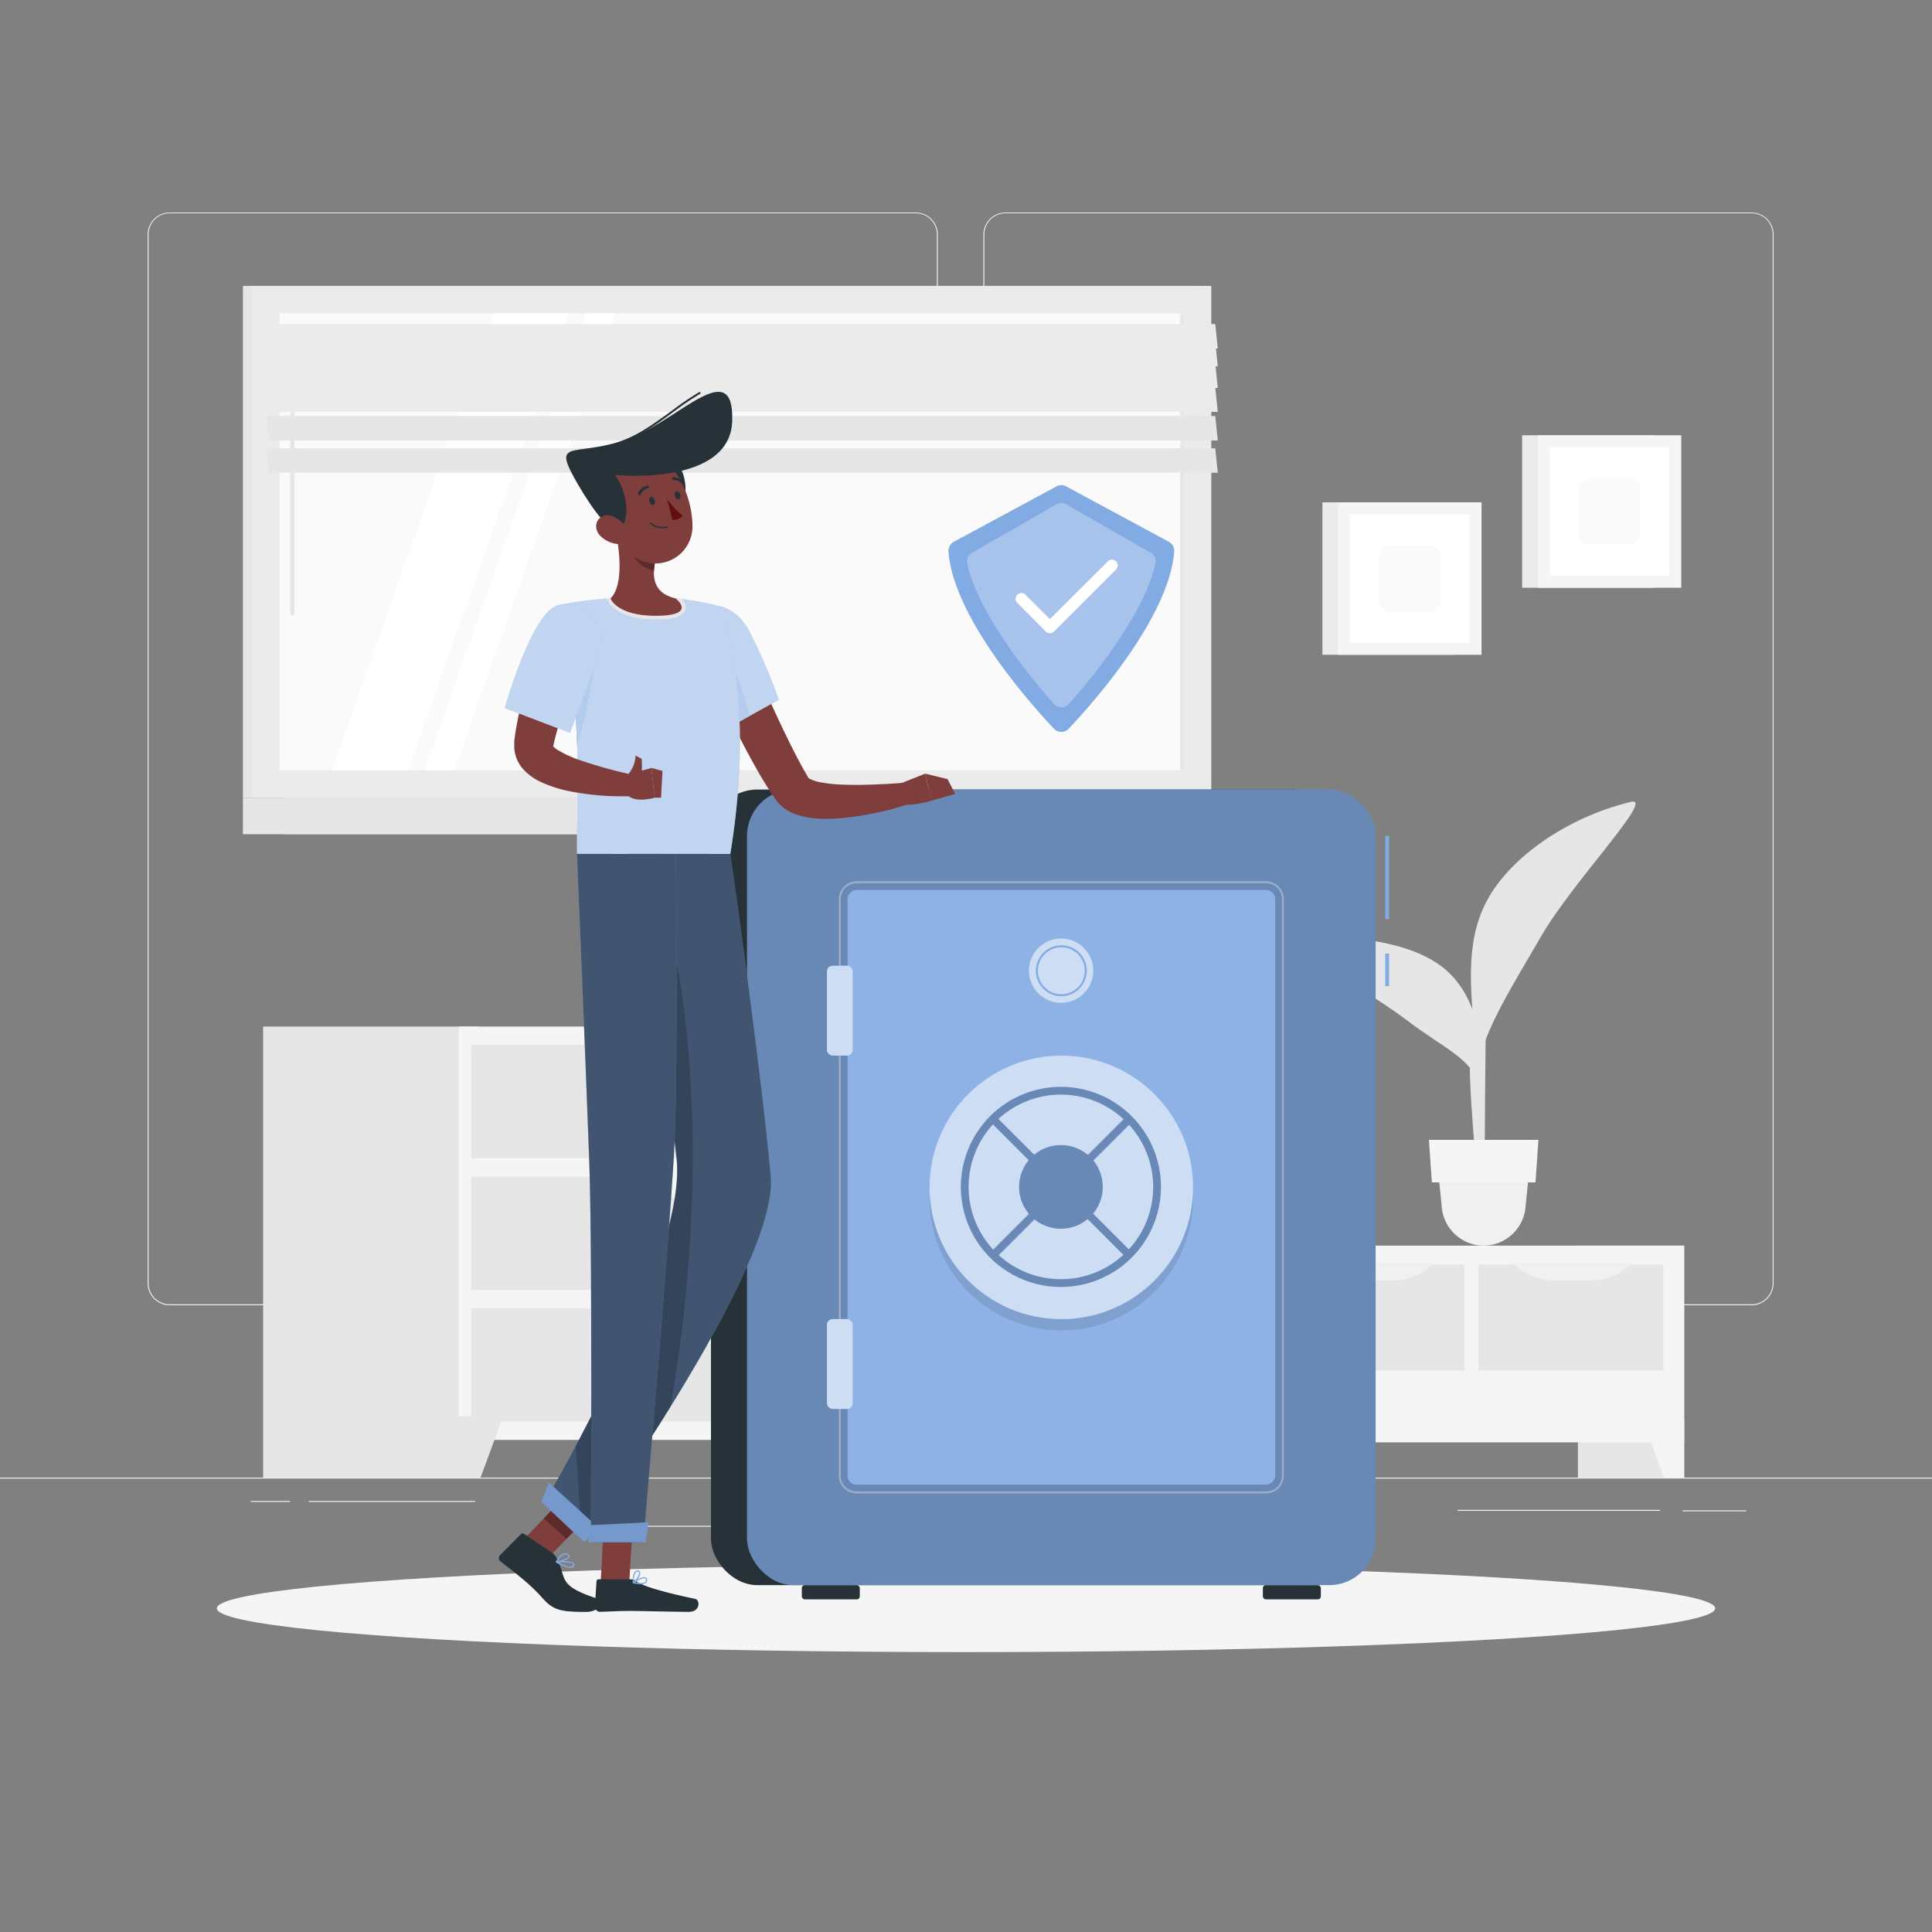 <svg xmlns="http://www.w3.org/2000/svg" viewBox="0 0 500 500"><rect x="0" y="0" width="500" height="500" fill="#808080" stroke="none"/><g id="freepik--background-complete--inject-19"><rect y="382.4" width="500" height="0.25" style="fill:#f0f0f0"></rect><rect x="344.52" y="395" width="10.48" height="0.25" style="fill:#f0f0f0"></rect><rect x="64.93" y="388.44" width="10.13" height="0.25" style="fill:#f0f0f0"></rect><rect x="153.45" y="394.88" width="30.66" height="0.25" style="fill:#f0f0f0"></rect><rect x="214.32" y="389.17" width="19.68" height="0.25" style="fill:#f0f0f0"></rect><rect x="377.18" y="390.76" width="52.44" height="0.25" style="fill:#f0f0f0"></rect><rect x="79.89" y="388.44" width="43.07" height="0.25" style="fill:#f0f0f0"></rect><rect x="435.45" y="390.88" width="16.47" height="0.25" style="fill:#f0f0f0"></rect><path d="M237,337.8H43.91a5.71,5.71,0,0,1-5.7-5.71V60.66A5.71,5.71,0,0,1,43.91,55H237a5.71,5.71,0,0,1,5.71,5.71V332.09A5.71,5.71,0,0,1,237,337.8ZM43.91,55.2a5.46,5.46,0,0,0-5.45,5.46V332.09a5.46,5.46,0,0,0,5.45,5.46H237a5.47,5.47,0,0,0,5.46-5.46V60.66A5.47,5.47,0,0,0,237,55.2Z" style="fill:#f0f0f0"></path><path d="M453.31,337.8H260.21a5.72,5.72,0,0,1-5.71-5.71V60.66A5.72,5.72,0,0,1,260.21,55h193.1A5.71,5.71,0,0,1,459,60.66V332.09A5.71,5.71,0,0,1,453.31,337.8ZM260.21,55.2a5.47,5.47,0,0,0-5.46,5.46V332.09a5.47,5.47,0,0,0,5.46,5.46h193.1a5.47,5.47,0,0,0,5.46-5.46V60.66a5.47,5.47,0,0,0-5.46-5.46Z" style="fill:#f0f0f0"></path><rect x="408.36" y="322.37" width="27.5" height="60.03" style="fill:#e6e6e6"></rect><polygon points="430.64 382.4 435.86 382.4 435.86 367.54 425.16 367.54 430.64 382.4" style="fill:#f5f5f5"></polygon><rect x="251.44" y="322.37" width="27.5" height="60.03" style="fill:#ebebeb"></rect><rect x="274.38" y="322.37" width="161.48" height="50.91" style="fill:#f5f5f5"></rect><rect x="289.95" y="317.03" width="27.47" height="47.87" transform="translate(-37.28 644.65) rotate(-90)" style="fill:#e6e6e6"></rect><path d="M308.42,331.39H299a15,15,0,0,1-10.88-4.68H319.3A15,15,0,0,1,308.42,331.39Z" style="fill:#f0f0f0"></path><rect x="341.39" y="317.03" width="27.47" height="47.87" transform="translate(14.15 696.09) rotate(-90)" style="fill:#e6e6e6"></rect><path d="M360.34,331.39h-9.47A15,15,0,0,1,340,326.71h31.22A15,15,0,0,1,360.34,331.39Z" style="fill:#f0f0f0"></path><rect x="392.82" y="317.03" width="27.47" height="47.87" transform="translate(65.59 747.53) rotate(-90)" style="fill:#e6e6e6"></rect><path d="M411.78,331.39h-9.47a15,15,0,0,1-10.88-4.68h31.22A15,15,0,0,1,411.78,331.39Z" style="fill:#f0f0f0"></path><polygon points="279.6 382.4 274.38 382.4 274.38 367.54 285.08 367.54 279.6 382.4" style="fill:#f5f5f5"></polygon><rect x="62.87" y="73.99" width="245.54" height="132.46" style="fill:#e6e6e6"></rect><rect x="65.24" y="73.99" width="248.24" height="132.46" style="fill:#ebebeb"></rect><rect x="62.87" y="206.45" width="245.54" height="9.44" style="fill:#e6e6e6"></rect><rect x="73.7" y="206.45" width="248.24" height="9.44" style="fill:#e6e6e6"></rect><rect x="130.24" y="23.21" width="118.24" height="234.02" transform="translate(329.58 -49.14) rotate(90)" style="fill:#fafafa"></rect><polygon points="85.95 199.34 127.69 81.1 147.39 81.1 105.65 199.34 85.95 199.34" style="fill:#fff"></polygon><path d="M75.64,159.26a.54.54,0,0,1-.54-.54v-73a.55.55,0,0,1,.54-.55.55.55,0,0,1,.55.55v73A.55.55,0,0,1,75.64,159.26Z" style="fill:#e6e6e6"></path><polygon points="109.89 199.34 151.62 81.1 159.3 81.1 117.57 199.34 109.89 199.34" style="fill:#fff"></polygon><rect x="246.8" y="139.77" width="118.24" height="0.9" transform="translate(446.14 -165.7) rotate(90)" style="fill:#e6e6e6"></rect><polygon points="315.16 90.2 69.63 90.2 68.97 83.86 314.51 83.86 315.16 90.2" style="fill:#ebebeb"></polygon><polygon points="315.16 94.83 69.63 94.83 68.97 88.5 314.51 88.5 315.16 94.83" style="fill:#ebebeb"></polygon><polygon points="315.16 100.4 69.63 100.4 68.97 94.06 314.51 94.06 315.16 100.4" style="fill:#ebebeb"></polygon><polygon points="315.16 106.59 69.63 106.59 68.97 100.25 314.51 100.25 315.16 106.59" style="fill:#ebebeb"></polygon><polygon points="315.16 114 69.63 114 68.97 107.67 314.51 107.67 315.16 114" style="fill:#e6e6e6"></polygon><polygon points="315.16 122.35 69.63 122.35 68.97 116.02 314.51 116.02 315.16 122.35" style="fill:#e6e6e6"></polygon><rect x="342.24" y="130" width="34.25" height="39.46" style="fill:#ebebeb"></rect><rect x="346.3" y="130" width="37.12" height="39.46" style="fill:#f5f5f5"></rect><rect x="348.24" y="134.28" width="33.24" height="30.9" transform="translate(514.59 -215.13) rotate(90)" style="fill:#fff"></rect><rect x="356.3" y="141.77" width="17.13" height="15.92" rx="2.73" transform="translate(514.59 -215.13) rotate(90)" style="fill:#fafafa"></rect><rect x="393.93" y="112.65" width="34.25" height="39.46" style="fill:#ebebeb"></rect><rect x="397.99" y="112.65" width="37.12" height="39.46" style="fill:#f5f5f5"></rect><rect x="399.93" y="116.93" width="33.24" height="30.9" transform="translate(548.92 -284.17) rotate(90)" style="fill:#fff"></rect><rect x="407.99" y="124.42" width="17.12" height="15.92" rx="2.73" transform="translate(548.92 -284.17) rotate(90)" style="fill:#fafafa"></rect><rect x="204.77" y="265.67" width="55.56" height="116.73" style="fill:#e6e6e6"></rect><polygon points="254.75 382.4 260.33 382.4 260.33 366.5 248.88 366.5 254.75 382.4" style="fill:#e6e6e6"></polygon><rect x="68.1" y="265.67" width="55.56" height="116.73" style="fill:#e6e6e6"></rect><rect x="118.78" y="265.67" width="141.55" height="106.98" style="fill:#f5f5f5"></rect><rect x="121.94" y="270.41" width="132.88" height="29.34" style="fill:#e6e6e6"></rect><path d="M195.83,279.53H183.28c-5.45,0-10.66-3.62-14.41-10h41.38C206.5,275.91,201.29,279.53,195.83,279.53Z" style="fill:#f5f5f5"></path><polygon points="124.37 382.4 118.78 382.4 118.78 366.5 130.23 366.5 124.37 382.4" style="fill:#e6e6e6"></polygon><rect x="121.94" y="304.49" width="132.88" height="29.34" style="fill:#e6e6e6"></rect><path d="M195.83,313.6H183.28c-5.45,0-10.66-3.62-14.41-10h41.38C206.5,310,201.29,313.6,195.83,313.6Z" style="fill:#f5f5f5"></path><rect x="121.94" y="338.57" width="132.88" height="29.34" style="fill:#e6e6e6"></rect><path d="M195.83,347.68H183.28c-5.45,0-10.66-3.62-14.41-10h41.38C206.5,344.06,201.29,347.68,195.83,347.68Z" style="fill:#f5f5f5"></path><path d="M382.53,311.6h1.66c0-3.41,0-12.08.18-31.94.29-36,.87-38.19.87-38.19l-3.95,16.62C378.78,276.49,382,295,382.53,311.6Z" style="fill:#e6e6e6"></path><path d="M375.18,251.93c-8.69-8.59-25.66-9.74-43-10.46-6.8-.28,19,12.79,31.93,22.58,10,7.6,16.17,9.39,19.5,17.59C384,271,382.67,259.33,375.18,251.93Z" style="fill:#e6e6e6"></path><path d="M384.73,233.25c5.89-11.19,20.71-21.73,37.34-25.72,6.52-1.57-15.13,20.66-23.36,35-6.39,11.14-14.87,24.22-16.18,33.62C380.54,257.52,378.84,244.44,384.73,233.25Z" style="fill:#e6e6e6"></path><path d="M384,322.37h0a10.93,10.93,0,0,1-10.9-10.3l-1-9.87h23.73l-1,9.87A10.94,10.94,0,0,1,384,322.37Z" style="fill:#f0f0f0"></path><polygon points="397.38 306 370.57 306 369.8 295 398.15 295 397.38 306" style="fill:#f5f5f5"></polygon></g><g id="freepik--Shadow--inject-19"><ellipse cx="250" cy="416.24" rx="193.89" ry="11.32" style="fill:#f5f5f5"></ellipse></g><g id="freepik--Shield--inject-19"><path d="M245.46,142.81c1.36,17,21,39.08,27.28,45.76a2.64,2.64,0,0,0,3.86,0c6.3-6.68,25.92-28.77,27.28-45.76a2.69,2.69,0,0,0-1.39-2.6l-26.56-14.33a2.62,2.62,0,0,0-2.52,0l-26.56,14.33A2.71,2.71,0,0,0,245.46,142.81Z" style="fill:#82AAE3"></path><path d="M272.7,182.13c-8-9-19.6-24.13-22.37-36.17a2.69,2.69,0,0,1,1.28-2.92l21.74-12.5a2.67,2.67,0,0,1,2.65,0L297.74,143A2.68,2.68,0,0,1,299,146c-2.76,12.06-14.32,27.13-22.36,36.17A2.63,2.63,0,0,1,272.7,182.13Z" style="fill:#82AAE3;opacity:0.3"></path><path d="M272.7,182.13c-8-9-19.6-24.13-22.37-36.17a2.69,2.69,0,0,1,1.28-2.92l21.74-12.5a2.67,2.67,0,0,1,2.65,0L297.74,143A2.68,2.68,0,0,1,299,146c-2.76,12.06-14.32,27.13-22.36,36.17A2.63,2.63,0,0,1,272.7,182.13Z" style="fill:#fff;opacity:0.3"></path><path d="M271.71,163.88a1.49,1.49,0,0,1-1.06-.44L263.24,156a1.5,1.5,0,0,1,2.12-2.12l6.35,6.34,15-14.95a1.51,1.51,0,0,1,2.12,0,1.49,1.49,0,0,1,0,2.12l-16,16A1.53,1.53,0,0,1,271.71,163.88Z" style="fill:#fff"></path></g><g id="freepik--Vault--inject-19"><rect x="184" y="204.33" width="162.67" height="205.9" rx="12" style="fill:#263238"></rect><rect x="193.34" y="204.33" width="162.67" height="205.9" rx="12" style="fill:#82AAE3"></rect><rect x="207.51" y="410.24" width="15" height="3.67" rx="0.75" style="fill:#263238"></rect><rect x="326.83" y="410.24" width="15" height="3.67" rx="0.75" style="fill:#263238"></rect><rect x="193.34" y="204.33" width="162.67" height="205.9" rx="12" style="opacity:0.2"></rect><path d="M327.67,386.49h-106a4.59,4.59,0,0,1-4.58-4.58V232.67a4.59,4.59,0,0,1,4.58-4.59h106a4.59,4.59,0,0,1,4.58,4.59V381.91A4.59,4.59,0,0,1,327.67,386.49Zm-106-157.91a4.09,4.09,0,0,0-4.08,4.09V381.91a4.08,4.08,0,0,0,4.08,4.08h106a4.08,4.08,0,0,0,4.08-4.08V232.67a4.09,4.09,0,0,0-4.08-4.09Z" style="fill:#e6e6e6;opacity:0.4;mix-blend-mode:color-dodge"></path><rect x="197.72" y="251.95" width="153.91" height="110.67" rx="2.33" transform="translate(581.96 32.61) rotate(90)" style="fill:#82AAE3"></rect><rect x="197.72" y="251.95" width="153.91" height="110.67" rx="2.33" transform="translate(581.96 32.61) rotate(90)" style="fill:#fff;opacity:0.1"></rect><rect x="358.5" y="246.78" width="1" height="8.44" style="fill:#82AAE3"></rect><rect x="358.5" y="216.33" width="1" height="21.56" style="fill:#82AAE3"></rect><circle cx="274.67" cy="310.2" r="34.1" style="opacity:0.1"></circle><circle cx="274.67" cy="251.23" r="8.33" style="fill:#82AAE3"></circle><circle cx="274.62" cy="251.21" r="8.33" style="fill:#fff;opacity:0.6"></circle><path d="M274.67,257.81a6.58,6.58,0,1,1,6.58-6.58A6.59,6.59,0,0,1,274.67,257.81Zm0-12.66a6.08,6.08,0,1,0,6.08,6.08A6.09,6.09,0,0,0,274.67,245.15Z" style="fill:#82AAE3"></path><rect x="214.01" y="249.93" width="6.67" height="23.26" rx="1.48" style="fill:#82AAE3"></rect><rect x="214.01" y="249.93" width="6.67" height="23.26" rx="1.48" style="fill:#fff;opacity:0.6"></rect><rect x="214.01" y="341.38" width="6.67" height="23.26" rx="1.48" style="fill:#82AAE3"></rect><rect x="214.01" y="341.38" width="6.67" height="23.26" rx="1.48" style="fill:#fff;opacity:0.6"></rect><circle cx="274.67" cy="307.29" r="34.1" style="fill:#82AAE3"></circle><circle cx="274.67" cy="307.29" r="34.1" style="fill:#fff;opacity:0.6"></circle><rect x="273.67" y="282.42" width="2" height="49.74" transform="translate(-136.83 284.22) rotate(-45)" style="fill:#82AAE3"></rect><rect x="249.8" y="306.29" width="49.74" height="2" transform="translate(-136.83 284.22) rotate(-45)" style="fill:#82AAE3"></rect><rect x="249.7" y="306.17" width="49.74" height="2" transform="translate(-136.79 284.12) rotate(-45)" style="opacity:0.2"></rect><rect x="273.57" y="282.31" width="2" height="49.74" transform="translate(-136.79 284.12) rotate(-45)" style="opacity:0.2"></rect><path d="M274.57,333.06a25.89,25.89,0,1,1,25.88-25.89A25.91,25.91,0,0,1,274.57,333.06Zm0-49.78a23.89,23.89,0,1,0,23.88,23.89A23.91,23.91,0,0,0,274.57,283.28Z" style="fill:#82AAE3"></path><circle cx="274.57" cy="307.17" r="10.83" transform="translate(-136.79 284.12) rotate(-45)" style="fill:#82AAE3"></circle><path d="M274.57,333.06a25.89,25.89,0,1,1,25.88-25.89A25.91,25.91,0,0,1,274.57,333.06Zm0-49.78a23.89,23.89,0,1,0,23.88,23.89A23.91,23.91,0,0,0,274.57,283.28Z" style="opacity:0.2"></path><circle cx="274.57" cy="307.17" r="10.83" transform="translate(-136.79 284.12) rotate(-45)" style="opacity:0.2"></circle></g><g id="freepik--Character--inject-19"><path d="M191,162.76c2.41,5.59,4.9,11.25,7.42,16.82s5.1,11.13,7.86,16.44c.71,1.3,1.39,2.65,2.13,3.88l.54.94.28.47a.46.46,0,0,0-.1-.1c-.12-.07,0,.07.24.24a9.39,9.39,0,0,0,2.94,1,36.71,36.71,0,0,0,4,.52c2.83.19,5.82.19,8.82.1l4.54-.19,4.52-.3,1.17,5.44a78.21,78.21,0,0,1-19.08,3.82,35.69,35.69,0,0,1-5.26-.05,18.78,18.78,0,0,1-6-1.42,10.48,10.48,0,0,1-3.49-2.48,9,9,0,0,1-.81-1l-.35-.52-.68-1c-.95-1.38-1.75-2.76-2.61-4.15-3.24-5.55-6.14-11.17-8.86-16.84s-5.25-11.39-7.63-17.26Z" style="fill:#7f3e3b"></path><path d="M177.72,162c-2.27,6.64,11.07,26.17,11.07,26.17l12.78-7.08a149.92,149.92,0,0,0-7.67-17.8C189.39,154.84,180.21,154.71,177.72,162Z" style="fill:#82AAE3"></path><path d="M177.72,162c-2.27,6.64,11.07,26.17,11.07,26.17l12.78-7.08a149.92,149.92,0,0,0-7.67-17.8C189.39,154.84,180.21,154.71,177.72,162Z" style="fill:#fff;opacity:0.5"></path><path d="M177.53,162.83c2.86-1.37,6.16-.22,9.62,5.26s6.42,14.63,6.75,17.24l-5.11,2.83S176.47,170.12,177.53,162.83Z" style="fill:#82AAE3"></path><path d="M177.53,162.83c2.86-1.37,6.16-.22,9.62,5.26s6.42,14.63,6.75,17.24l-5.11,2.83S176.47,170.12,177.53,162.83Z" style="fill:#fff;opacity:0.4"></path><path d="M186.35,156.92S195.87,179.31,189,221H149.36c-.49-6.09,2.31-35.78-4.56-64.46A101.24,101.24,0,0,1,158,154.86a147.9,147.9,0,0,1,16.85,0A76.45,76.45,0,0,1,186.35,156.92Z" style="fill:#82AAE3"></path><path d="M186.35,156.92S195.87,179.31,189,221H149.36c-.49-6.09,2.31-35.78-4.56-64.46A101.24,101.24,0,0,1,158,154.86a147.9,147.9,0,0,1,16.85,0A76.45,76.45,0,0,1,186.35,156.92Z" style="fill:#fff;opacity:0.5"></path><path d="M153.66,163.62c.82,4.72-.27,16-4.32,29.06a190.68,190.68,0,0,0-3.89-33.29v-.06C148.05,159.07,152.87,159.19,153.66,163.62Z" style="fill:#82AAE3"></path><path d="M153.66,163.62c.82,4.72-.27,16-4.32,29.06a190.68,190.68,0,0,0-3.89-33.29v-.06C148.05,159.07,152.87,159.19,153.66,163.62Z" style="fill:#fff;opacity:0.4"></path><polygon points="135.31 398.63 141.19 403.89 152.38 392.24 146.5 386.98 135.31 398.63" style="fill:#7f3e3b"></polygon><path d="M142.81,401.78,135.67,397a.66.66,0,0,0-.82,0l-5.46,5.51a1.1,1.1,0,0,0,.26,1.67c4.56,3.51,7.85,6.16,10.45,9.08,3,3.41,4.62,3.9,11.62,3.9,3.24,0,5.07-2.73,3.75-3.15-11.66-3.69-8.54-5.3-11.38-10.71A3.89,3.89,0,0,0,142.81,401.78Z" style="fill:#263238"></path><polygon points="152.37 392.24 146.61 398.25 140.73 392.98 146.49 386.98 152.37 392.24" style="fill:#5e2b2b"></polygon><polygon points="156.41 392.41 163.82 392.41 163.32 401.26 155.91 401.26 156.41 392.41" style="fill:#5e2b2b"></polygon><path d="M189,221s7.81,54.06,10.47,83.48c2.14,23.61-48.91,94-48.91,94l-9.87-9.29s37.28-63.11,34.41-89.39c-2.77-25.45-12.2-78.83-12.2-78.83Z" style="fill:#82AAE3"></path><path d="M189,221s7.81,54.06,10.47,83.48c2.14,23.61-48.91,94-48.91,94l-9.87-9.29s37.28-63.11,34.41-89.39c-2.77-25.45-12.2-78.83-12.2-78.83Z" style="opacity:0.5"></path><polygon points="155.44 409.57 162.86 409.57 163.82 392.41 156.41 392.41 155.44 409.57" style="fill:#7f3e3b"></polygon><path d="M163.25,408.72h-8.33a.53.53,0,0,0-.55.5l-.41,6.59a1.31,1.31,0,0,0,1.3,1.32c2.9-.05,4.29-.22,8-.22,2.25,0,11.83.24,14.95.24s3-3.08,1.7-3.36c-5.91-1.25-13.24-3-15.34-4.62A2.09,2.09,0,0,0,163.25,408.72Z" style="fill:#263238"></path><path d="M232.63,202.92l6.81-2.7,1.66,7s-7.77,2.32-9,.08Z" style="fill:#7f3e3b"></path><polygon points="245.21 201.63 247.21 205.46 241.1 207.2 239.44 200.22 245.21 201.63" style="fill:#7f3e3b"></polygon><path d="M176.49,155l-1.62-.17a147.9,147.9,0,0,0-16.85,0l-1,.06.09.27c.08.21,1.94,5.16,12.61,5.16,4.65,0,7.08-.77,7.64-2.44A3.07,3.07,0,0,0,176.49,155Z" style="fill:#e6e6e6"></path><path d="M159,135.88c1.25,5.42,2.66,15.36-1,19,0,0,1.58,4.49,11.66,4.49,11.08,0,5.19-4.49,5.19-4.49-6.1-1.44-6.09-5.93-5.19-10.14Z" style="fill:#7f3e3b"></path><path d="M163.37,139.49l6.31,5.22a17.35,17.35,0,0,0-.42,3c-2.32-.33-5.58-2.87-5.91-5.29A7.88,7.88,0,0,1,163.37,139.49Z" style="fill:#5e2b2b"></path><path d="M174.84,119.75c3.37,2.18,3.85,12.66-1.08,14.16S168.46,115.63,174.84,119.75Z" style="fill:#263238"></path><path d="M156.66,130.2c2.26,7,3.22,11.23,7.78,14.1a9.59,9.59,0,0,0,14.77-8.38c-.09-6.73-3.77-17.09-11.52-18.39A9.71,9.71,0,0,0,156.66,130.2Z" style="fill:#7f3e3b"></path><path d="M148.58,123.61C151,128,157.08,138,160,137s2.93-9-.82-14.07c0,0,29.71,3,30.31-13.88.61-17.27-13.7-.56-26.29,4.27C149.5,118.62,142.89,113.28,148.58,123.61Z" style="fill:#263238"></path><path d="M149.85,117.49a.25.25,0,0,1,0-.49c.45-.1.94-.19,1.47-.29a47.45,47.45,0,0,0,11.56-3.44c3.75-1.68,7.68-4.56,11.16-7.1a74.38,74.38,0,0,1,6.9-4.68.26.26,0,0,1,.34.1.25.25,0,0,1-.1.34,73.45,73.45,0,0,0-6.85,4.65c-3.49,2.55-7.45,5.44-11.25,7.15a47.76,47.76,0,0,1-11.66,3.47c-.53.1-1,.19-1.47.29Z" style="fill:#263238"></path><path d="M155.42,138.75a7.32,7.32,0,0,0,5,2.07c2.48,0,3-2.34,1.67-4.3-1.18-1.76-3.88-3.88-6.06-2.93S153.78,137.14,155.42,138.75Z" style="fill:#7f3e3b"></path><path d="M175.11,299.83c-1.43-13.11-4.63-33.65-7.38-50.47,1.44-2.82,5.48-8.53,5.48-8.53,3.62,12.51,11.49,59.67.26,123.36-11.7,18.86-22.9,34.32-22.9,34.32L149,374.19C159.85,353.85,177.1,318,175.11,299.83Z" style="opacity:0.2"></path><path d="M168.05,129.81c.15.58.58,1,1,.9s.57-.63.42-1.21-.58-1-1-.89S167.9,129.23,168.05,129.81Z" style="fill:#263238"></path><path d="M174.65,128.36c.15.58.58,1,1,.9s.57-.62.42-1.2-.57-1-1-.9S174.5,127.78,174.65,128.36Z" style="fill:#263238"></path><path d="M172.63,129.11a22.57,22.57,0,0,0,4.05,4.35,3.42,3.42,0,0,1-2.66,1.13Z" style="fill:#630f0f"></path><path d="M171.5,136.7a5.08,5.08,0,0,1-3.33-1.2.17.17,0,1,1,.24-.25,5,5,0,0,0,4.24,1,.17.17,0,0,1,.08.34A5.53,5.53,0,0,1,171.5,136.7Z" style="fill:#263238"></path><path d="M165.43,128.14a.35.35,0,0,1-.14,0,.34.34,0,0,1-.18-.46,3.38,3.38,0,0,1,2.44-2,.37.37,0,0,1,.4.3.35.35,0,0,1-.3.4,2.69,2.69,0,0,0-1.9,1.61A.34.34,0,0,1,165.43,128.14Z" style="fill:#263238"></path><path d="M176.88,125.49a.34.34,0,0,1-.27-.13,3,3,0,0,0-2.34-1.12.36.36,0,0,1-.38-.32.36.36,0,0,1,.32-.38,3.68,3.68,0,0,1,2.94,1.37.36.36,0,0,1-.05.5A.35.35,0,0,1,176.88,125.49Z" style="fill:#263238"></path><path d="M149.94,196.68a28.54,28.54,0,0,1-5.7-2.65,6.24,6.24,0,0,1-1.08-.87c.46-2.15,1.06-4.31,1.71-6.48s1.45-4.39,2.28-6.58,1.71-4.37,2.63-6.53c.46-1.08.93-2.16,1.41-3.23l1.44-3.11-10-5.12c-.66,1.25-1.2,2.35-1.74,3.54s-1,2.34-1.54,3.52q-1.48,3.56-2.7,7.21a78,78,0,0,0-3.55,15.3l0,.27,0,.52a7.76,7.76,0,0,0,0,1.08,9.06,9.06,0,0,0,.38,2.14,9.49,9.49,0,0,0,1.88,3.33,14.34,14.34,0,0,0,4.4,3.25,32.46,32.46,0,0,0,8.05,2.58,70.34,70.34,0,0,0,15.39,1.2l.46-5.55A123.23,123.23,0,0,1,149.94,196.68Z" style="fill:#7f3e3b"></path><path d="M165.88,410a9.51,9.51,0,0,1-2-.26.21.21,0,0,1-.13-.13.18.18,0,0,1,.07-.17c.24-.17,2.34-1.6,3.24-1.24a.64.64,0,0,1,.4.48,1,1,0,0,1-.22.93A2,2,0,0,1,165.88,410Zm-1.52-.5c1.33.26,2.32.22,2.67-.12a.66.66,0,0,0,.12-.63.32.32,0,0,0-.19-.24C166.43,408.3,165.11,409,164.36,409.5Z" style="fill:#82AAE3"></path><path d="M163.94,409.74a.12.12,0,0,1-.08,0,.16.16,0,0,1-.09-.13c0-.09-.17-2.22.58-2.94a.86.86,0,0,1,.72-.24.66.66,0,0,1,.62.52c.17.81-.93,2.35-1.67,2.79Zm1-3a.51.51,0,0,0-.37.15,3.88,3.88,0,0,0-.49,2.37c.61-.52,1.4-1.7,1.28-2.26,0-.11-.08-.23-.34-.26Z" style="fill:#82AAE3"></path><path d="M147.62,405.79a9.23,9.23,0,0,1-3.7-1.43.15.15,0,0,1-.08-.18.18.18,0,0,1,.15-.13c.4,0,3.91-.26,4.57.54a.51.51,0,0,1,.11.49.88.88,0,0,1-.52.62A1.51,1.51,0,0,1,147.62,405.79Zm-3.05-1.44c1.61.89,2.88,1.28,3.45,1a.55.55,0,0,0,.33-.39.2.2,0,0,0,0-.2C147.94,404.36,146,404.29,144.57,404.35Z" style="fill:#82AAE3"></path><path d="M144,404.39a.17.17,0,0,1-.14-.08.18.18,0,0,1,0-.16c.06-.12,1.39-2.83,3.1-2,.47.23.51.5.47.69-.17.81-2.39,1.54-3.41,1.57Zm2.31-2.07c-.92,0-1.71,1.17-2,1.71,1.07-.13,2.71-.8,2.81-1.28,0-.1-.08-.21-.3-.32A1.09,1.09,0,0,0,146.31,402.32Z" style="fill:#82AAE3"></path><path d="M162.51,200.42l6.09-1.67.83,7.69s-6,1.8-7.49-1.35Z" style="fill:#7f3e3b"></path><path d="M162.39,200.58a8,8,0,0,0,2.11-5.05l1.56.85s.31,3.45-.3,4.44S162.39,200.58,162.39,200.58Z" style="fill:#7f3e3b"></path><polygon points="171.45 199.51 171.08 206.44 169.43 206.44 168.59 198.75 171.45 199.51" style="fill:#7f3e3b"></polygon><polygon points="140.1 388.66 151.17 399.08 154.74 395.25 142.07 383.71 140.1 388.66" style="fill:#82AAE3"></polygon><polygon points="140.1 388.66 151.17 399.08 154.74 395.25 142.07 383.71 140.1 388.66" style="opacity:0.1"></polygon><path d="M174.91,221s.7,56.65-.5,77.88c-1.31,23.24-7.91,100.25-7.91,100.25H152.92s.41-75.13-.41-98.14c-.89-25-3.19-80-3.19-80Z" style="fill:#82AAE3"></path><path d="M174.91,221s.7,56.65-.5,77.88c-1.31,23.24-7.91,100.25-7.91,100.25H152.92s.41-75.13-.41-98.14c-.89-25-3.19-80-3.19-80Z" style="opacity:0.5"></path><polygon points="152.38 399.13 167.05 399.13 167.86 393.97 151.67 394.78 152.38 399.13" style="fill:#82AAE3"></polygon><polygon points="152.38 399.13 167.05 399.13 167.86 393.97 151.67 394.78 152.38 399.13" style="opacity:0.1"></polygon><path d="M144.8,156.54c-7,1-14.17,26.71-14.17,26.71l16.87,6.42s4.24-11,7.14-19.63C157.68,161.05,152.29,155.44,144.8,156.54Z" style="fill:#82AAE3"></path><path d="M144.8,156.54c-7,1-14.17,26.71-14.17,26.71l16.87,6.42s4.24-11,7.14-19.63C157.68,161.05,152.29,155.44,144.8,156.54Z" style="fill:#fff;opacity:0.5"></path></g></svg>